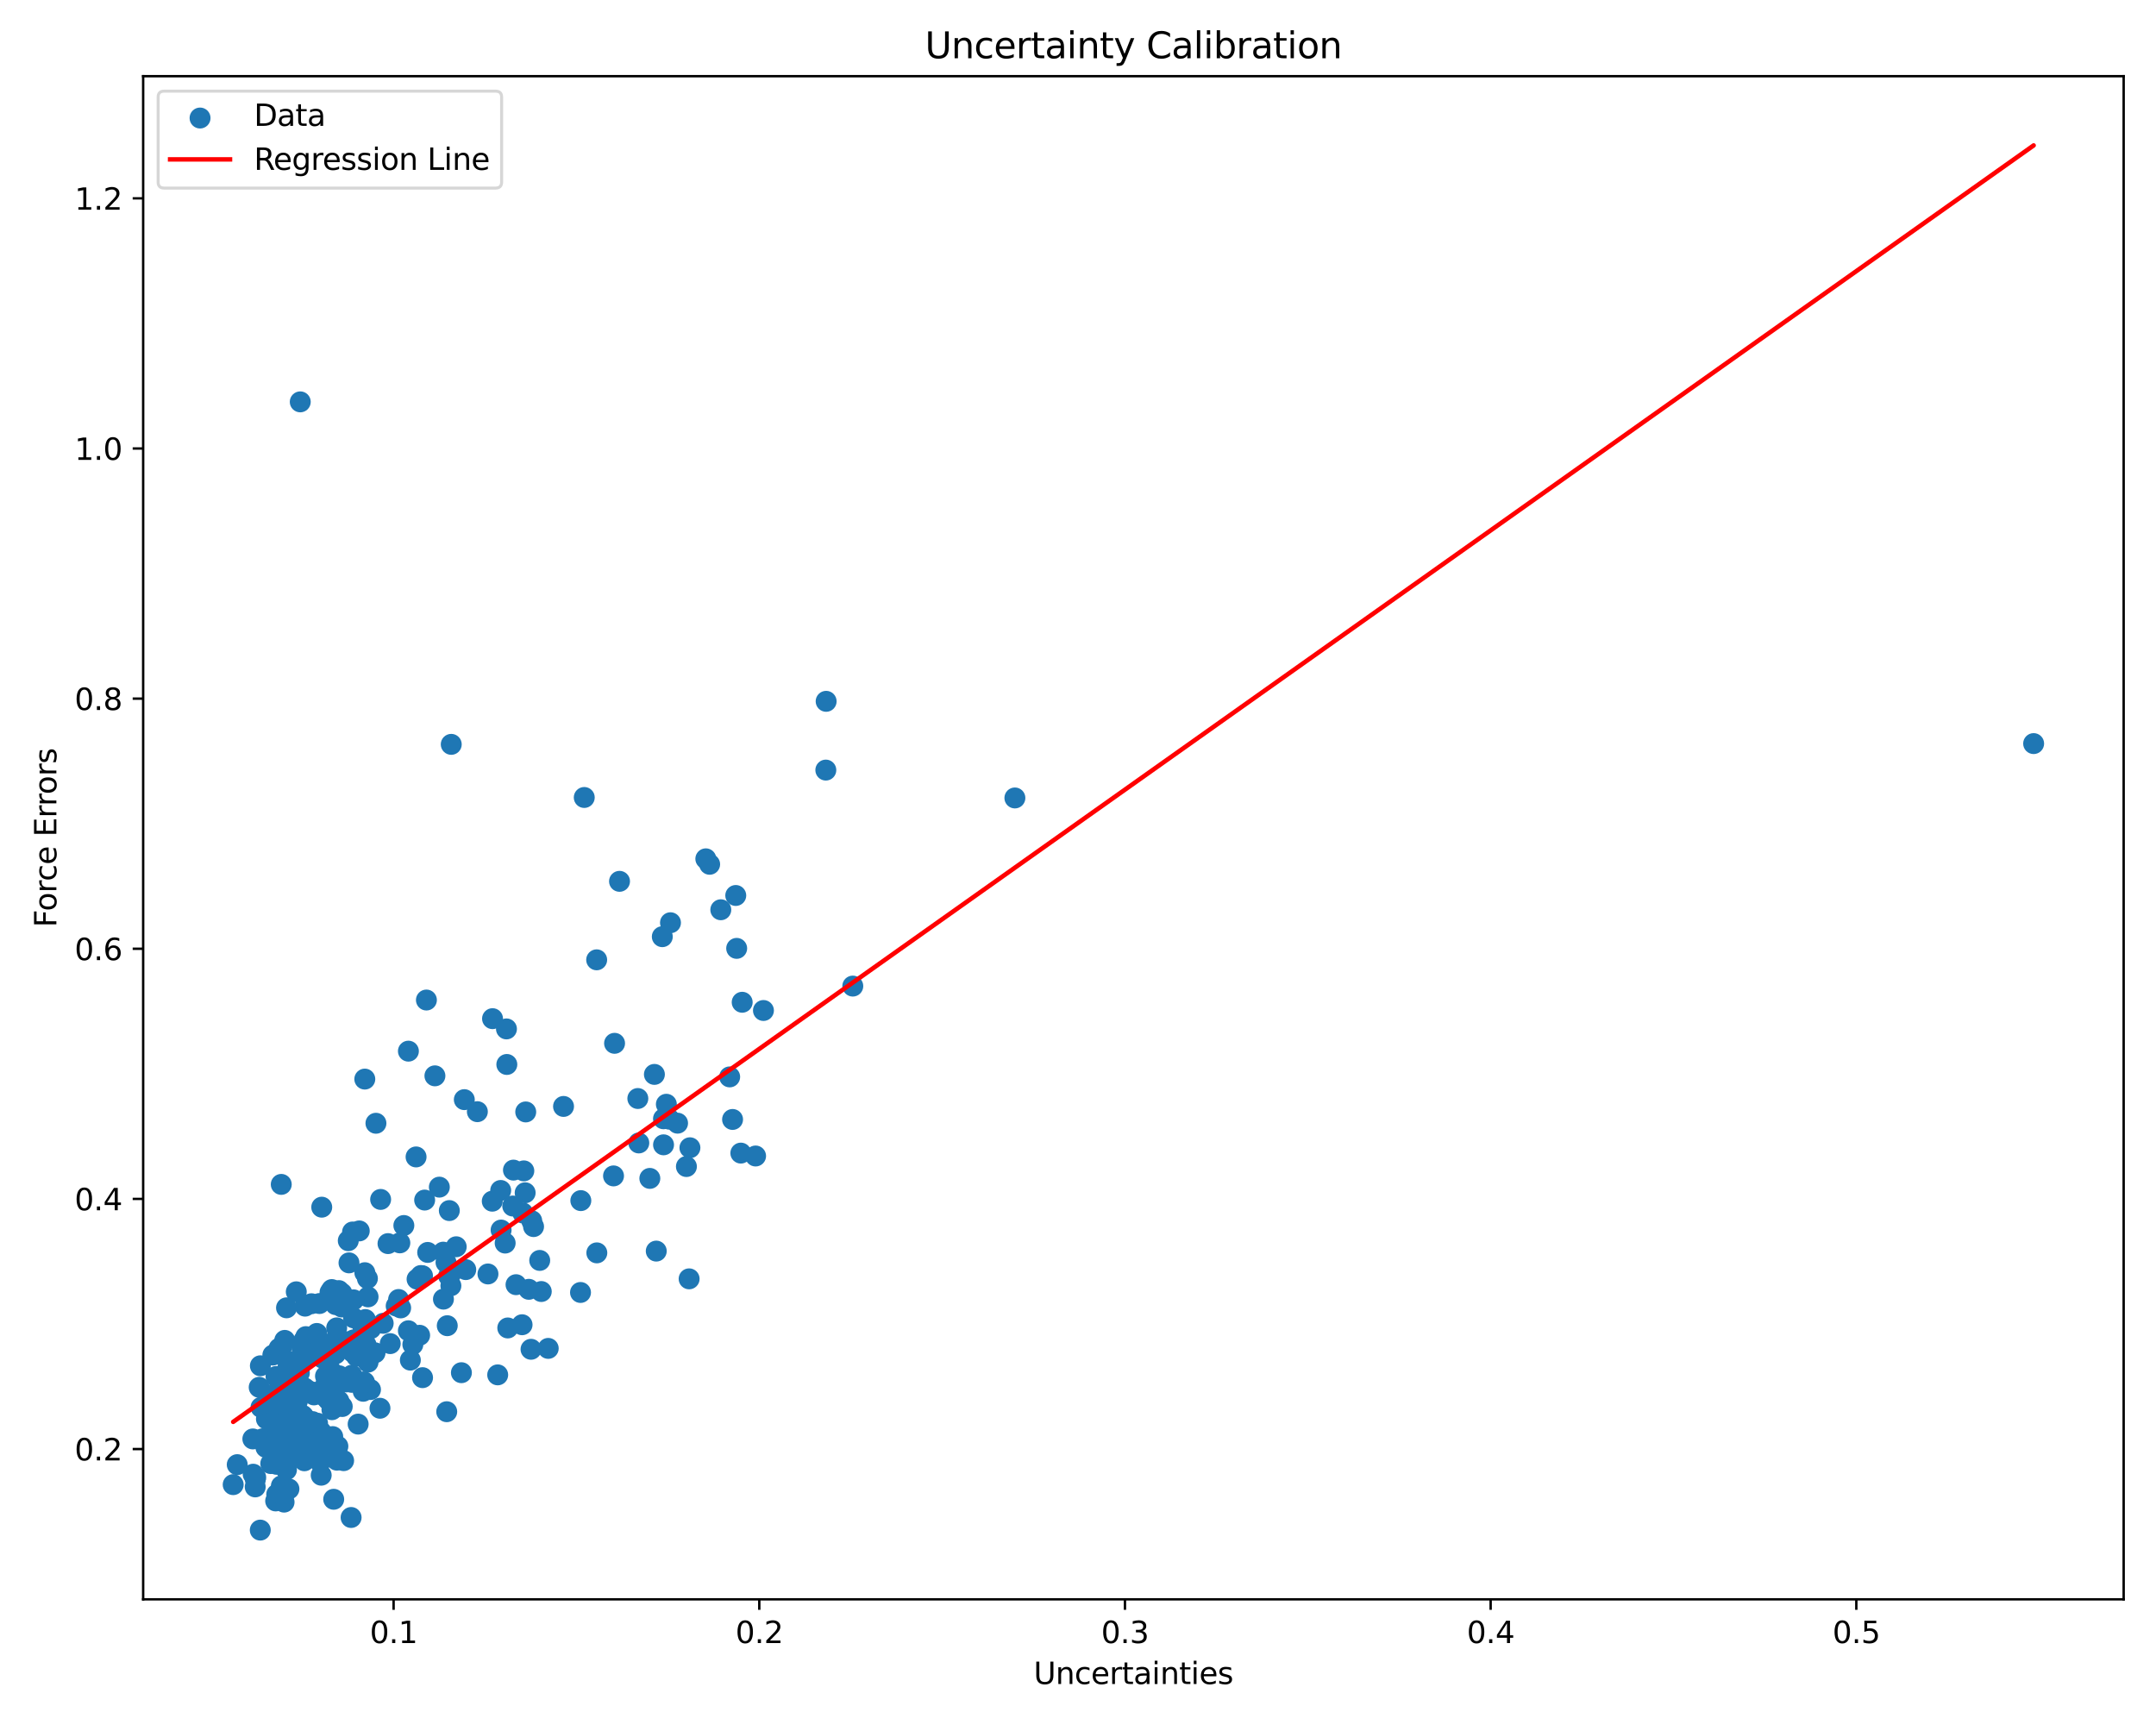 <?xml version="1.0" encoding="utf-8" standalone="no"?>
<!DOCTYPE svg PUBLIC "-//W3C//DTD SVG 1.1//EN"
  "http://www.w3.org/Graphics/SVG/1.1/DTD/svg11.dtd">
<svg xmlns:xlink="http://www.w3.org/1999/xlink" width="720pt" height="576pt" viewBox="0 0 720 576" xmlns="http://www.w3.org/2000/svg" version="1.1">
 <defs>
  <style type="text/css">*{stroke-linejoin: round; stroke-linecap: butt}</style>
 </defs>
 <g id="figure_1">
  <g id="patch_1">
   <path d="M 0 576 
L 720 576 
L 720 0 
L 0 0 
z
" style="fill: #ffffff"/>
  </g>
  <g id="axes_1">
   <g id="patch_2">
    <path d="M 47.81 534.04 
L 709.2 534.04 
L 709.2 25.44 
L 47.81 25.44 
z
" style="fill: #ffffff"/>
   </g>
   <g id="PathCollection_1">
    <defs>
     <path id="m3932e4101e" d="M 0 3 
C 0.796 3 1.559 2.684 2.121 2.121 
C 2.684 1.559 3 0.796 3 0 
C 3 -0.796 2.684 -1.559 2.121 -2.121 
C 1.559 -2.684 0.796 -3 0 -3 
C -0.796 -3 -1.559 -2.684 -2.121 -2.121 
C -2.684 -1.559 -3 -0.796 -3 0 
C -3 0.796 -2.684 1.559 -2.121 2.121 
C -1.559 2.684 -0.796 3 0 3 
z
" style="stroke: #1f77b4"/>
    </defs>
    <g clip-path="url(#pca72827edc)">
     <use xlink:href="#m3932e4101e" x="96.204" y="481.955" style="fill: #1f77b4; stroke: #1f77b4"/>
     <use xlink:href="#m3932e4101e" x="222.533" y="368.726" style="fill: #1f77b4; stroke: #1f77b4"/>
     <use xlink:href="#m3932e4101e" x="121.442" y="461.437" style="fill: #1f77b4; stroke: #1f77b4"/>
     <use xlink:href="#m3932e4101e" x="94.198" y="449.473" style="fill: #1f77b4; stroke: #1f77b4"/>
     <use xlink:href="#m3932e4101e" x="221.591" y="382.271" style="fill: #1f77b4; stroke: #1f77b4"/>
     <use xlink:href="#m3932e4101e" x="180.761" y="431.257" style="fill: #1f77b4; stroke: #1f77b4"/>
     <use xlink:href="#m3932e4101e" x="93.394" y="474.228" style="fill: #1f77b4; stroke: #1f77b4"/>
     <use xlink:href="#m3932e4101e" x="93.818" y="487.716" style="fill: #1f77b4; stroke: #1f77b4"/>
     <use xlink:href="#m3932e4101e" x="101.885" y="436.14" style="fill: #1f77b4; stroke: #1f77b4"/>
     <use xlink:href="#m3932e4101e" x="169.255" y="355.439" style="fill: #1f77b4; stroke: #1f77b4"/>
     <use xlink:href="#m3932e4101e" x="169.572" y="443.421" style="fill: #1f77b4; stroke: #1f77b4"/>
     <use xlink:href="#m3932e4101e" x="117.475" y="461.577" style="fill: #1f77b4; stroke: #1f77b4"/>
     <use xlink:href="#m3932e4101e" x="98.412" y="476.473" style="fill: #1f77b4; stroke: #1f77b4"/>
     <use xlink:href="#m3932e4101e" x="679.137" y="248.296" style="fill: #1f77b4; stroke: #1f77b4"/>
     <use xlink:href="#m3932e4101e" x="125.546" y="375.072" style="fill: #1f77b4; stroke: #1f77b4"/>
     <use xlink:href="#m3932e4101e" x="245.708" y="299.013" style="fill: #1f77b4; stroke: #1f77b4"/>
     <use xlink:href="#m3932e4101e" x="112.44" y="443.393" style="fill: #1f77b4; stroke: #1f77b4"/>
     <use xlink:href="#m3932e4101e" x="206.891" y="294.288" style="fill: #1f77b4; stroke: #1f77b4"/>
     <use xlink:href="#m3932e4101e" x="155.058" y="367.185" style="fill: #1f77b4; stroke: #1f77b4"/>
     <use xlink:href="#m3932e4101e" x="145.243" y="359.237" style="fill: #1f77b4; stroke: #1f77b4"/>
     <use xlink:href="#m3932e4101e" x="86.954" y="456.054" style="fill: #1f77b4; stroke: #1f77b4"/>
     <use xlink:href="#m3932e4101e" x="99.303" y="467.937" style="fill: #1f77b4; stroke: #1f77b4"/>
     <use xlink:href="#m3932e4101e" x="114.19" y="431.837" style="fill: #1f77b4; stroke: #1f77b4"/>
     <use xlink:href="#m3932e4101e" x="110.853" y="470.72" style="fill: #1f77b4; stroke: #1f77b4"/>
     <use xlink:href="#m3932e4101e" x="111.367" y="458.875" style="fill: #1f77b4; stroke: #1f77b4"/>
     <use xlink:href="#m3932e4101e" x="84.436" y="480.478" style="fill: #1f77b4; stroke: #1f77b4"/>
     <use xlink:href="#m3932e4101e" x="114.617" y="433.005" style="fill: #1f77b4; stroke: #1f77b4"/>
     <use xlink:href="#m3932e4101e" x="101.857" y="481.53" style="fill: #1f77b4; stroke: #1f77b4"/>
     <use xlink:href="#m3932e4101e" x="221.576" y="373.571" style="fill: #1f77b4; stroke: #1f77b4"/>
     <use xlink:href="#m3932e4101e" x="98.245" y="474.333" style="fill: #1f77b4; stroke: #1f77b4"/>
     <use xlink:href="#m3932e4101e" x="115.677" y="461.439" style="fill: #1f77b4; stroke: #1f77b4"/>
     <use xlink:href="#m3932e4101e" x="93.962" y="496.158" style="fill: #1f77b4; stroke: #1f77b4"/>
     <use xlink:href="#m3932e4101e" x="101.63" y="473.261" style="fill: #1f77b4; stroke: #1f77b4"/>
     <use xlink:href="#m3932e4101e" x="116.307" y="414.287" style="fill: #1f77b4; stroke: #1f77b4"/>
     <use xlink:href="#m3932e4101e" x="141.814" y="400.719" style="fill: #1f77b4; stroke: #1f77b4"/>
     <use xlink:href="#m3932e4101e" x="113.166" y="467.782" style="fill: #1f77b4; stroke: #1f77b4"/>
     <use xlink:href="#m3932e4101e" x="123.841" y="443.631" style="fill: #1f77b4; stroke: #1f77b4"/>
     <use xlink:href="#m3932e4101e" x="105.798" y="445.257" style="fill: #1f77b4; stroke: #1f77b4"/>
     <use xlink:href="#m3932e4101e" x="148.02" y="418.105" style="fill: #1f77b4; stroke: #1f77b4"/>
     <use xlink:href="#m3932e4101e" x="244.643" y="373.801" style="fill: #1f77b4; stroke: #1f77b4"/>
     <use xlink:href="#m3932e4101e" x="101.956" y="447.637" style="fill: #1f77b4; stroke: #1f77b4"/>
     <use xlink:href="#m3932e4101e" x="106.851" y="482.323" style="fill: #1f77b4; stroke: #1f77b4"/>
     <use xlink:href="#m3932e4101e" x="130.317" y="448.651" style="fill: #1f77b4; stroke: #1f77b4"/>
     <use xlink:href="#m3932e4101e" x="136.379" y="444.353" style="fill: #1f77b4; stroke: #1f77b4"/>
     <use xlink:href="#m3932e4101e" x="89.924" y="482.255" style="fill: #1f77b4; stroke: #1f77b4"/>
     <use xlink:href="#m3932e4101e" x="93.937" y="467.377" style="fill: #1f77b4; stroke: #1f77b4"/>
     <use xlink:href="#m3932e4101e" x="97.163" y="475.176" style="fill: #1f77b4; stroke: #1f77b4"/>
     <use xlink:href="#m3932e4101e" x="178.183" y="409.576" style="fill: #1f77b4; stroke: #1f77b4"/>
     <use xlink:href="#m3932e4101e" x="112.89" y="460.115" style="fill: #1f77b4; stroke: #1f77b4"/>
     <use xlink:href="#m3932e4101e" x="98.499" y="472.556" style="fill: #1f77b4; stroke: #1f77b4"/>
     <use xlink:href="#m3932e4101e" x="204.889" y="392.651" style="fill: #1f77b4; stroke: #1f77b4"/>
     <use xlink:href="#m3932e4101e" x="111.116" y="479.697" style="fill: #1f77b4; stroke: #1f77b4"/>
     <use xlink:href="#m3932e4101e" x="98.517" y="463.589" style="fill: #1f77b4; stroke: #1f77b4"/>
     <use xlink:href="#m3932e4101e" x="97.801" y="464.902" style="fill: #1f77b4; stroke: #1f77b4"/>
     <use xlink:href="#m3932e4101e" x="137.037" y="454.161" style="fill: #1f77b4; stroke: #1f77b4"/>
     <use xlink:href="#m3932e4101e" x="218.539" y="358.758" style="fill: #1f77b4; stroke: #1f77b4"/>
     <use xlink:href="#m3932e4101e" x="88.97" y="473.799" style="fill: #1f77b4; stroke: #1f77b4"/>
     <use xlink:href="#m3932e4101e" x="275.786" y="257.142" style="fill: #1f77b4; stroke: #1f77b4"/>
     <use xlink:href="#m3932e4101e" x="149.185" y="471.389" style="fill: #1f77b4; stroke: #1f77b4"/>
     <use xlink:href="#m3932e4101e" x="142.826" y="418.199" style="fill: #1f77b4; stroke: #1f77b4"/>
     <use xlink:href="#m3932e4101e" x="137.867" y="448.953" style="fill: #1f77b4; stroke: #1f77b4"/>
     <use xlink:href="#m3932e4101e" x="217.015" y="393.482" style="fill: #1f77b4; stroke: #1f77b4"/>
     <use xlink:href="#m3932e4101e" x="121.841" y="424.968" style="fill: #1f77b4; stroke: #1f77b4"/>
     <use xlink:href="#m3932e4101e" x="103.32" y="464.509" style="fill: #1f77b4; stroke: #1f77b4"/>
     <use xlink:href="#m3932e4101e" x="133.108" y="433.917" style="fill: #1f77b4; stroke: #1f77b4"/>
     <use xlink:href="#m3932e4101e" x="219.159" y="417.758" style="fill: #1f77b4; stroke: #1f77b4"/>
     <use xlink:href="#m3932e4101e" x="103.487" y="483.778" style="fill: #1f77b4; stroke: #1f77b4"/>
     <use xlink:href="#m3932e4101e" x="95.685" y="436.699" style="fill: #1f77b4; stroke: #1f77b4"/>
     <use xlink:href="#m3932e4101e" x="114.881" y="448.633" style="fill: #1f77b4; stroke: #1f77b4"/>
     <use xlink:href="#m3932e4101e" x="114.293" y="469.658" style="fill: #1f77b4; stroke: #1f77b4"/>
     <use xlink:href="#m3932e4101e" x="162.956" y="425.392" style="fill: #1f77b4; stroke: #1f77b4"/>
     <use xlink:href="#m3932e4101e" x="112.065" y="452.061" style="fill: #1f77b4; stroke: #1f77b4"/>
     <use xlink:href="#m3932e4101e" x="101.442" y="447.626" style="fill: #1f77b4; stroke: #1f77b4"/>
     <use xlink:href="#m3932e4101e" x="92.36" y="488.955" style="fill: #1f77b4; stroke: #1f77b4"/>
     <use xlink:href="#m3932e4101e" x="118.16" y="460.541" style="fill: #1f77b4; stroke: #1f77b4"/>
     <use xlink:href="#m3932e4101e" x="100.892" y="450.509" style="fill: #1f77b4; stroke: #1f77b4"/>
     <use xlink:href="#m3932e4101e" x="169.134" y="343.568" style="fill: #1f77b4; stroke: #1f77b4"/>
     <use xlink:href="#m3932e4101e" x="129.573" y="415.256" style="fill: #1f77b4; stroke: #1f77b4"/>
     <use xlink:href="#m3932e4101e" x="107.376" y="480.049" style="fill: #1f77b4; stroke: #1f77b4"/>
     <use xlink:href="#m3932e4101e" x="136.389" y="350.993" style="fill: #1f77b4; stroke: #1f77b4"/>
     <use xlink:href="#m3932e4101e" x="99.589" y="485.703" style="fill: #1f77b4; stroke: #1f77b4"/>
     <use xlink:href="#m3932e4101e" x="150.575" y="429.34" style="fill: #1f77b4; stroke: #1f77b4"/>
     <use xlink:href="#m3932e4101e" x="93.928" y="395.485" style="fill: #1f77b4; stroke: #1f77b4"/>
     <use xlink:href="#m3932e4101e" x="108.701" y="459.513" style="fill: #1f77b4; stroke: #1f77b4"/>
     <use xlink:href="#m3932e4101e" x="146.716" y="396.402" style="fill: #1f77b4; stroke: #1f77b4"/>
     <use xlink:href="#m3932e4101e" x="91.114" y="452.475" style="fill: #1f77b4; stroke: #1f77b4"/>
     <use xlink:href="#m3932e4101e" x="112.499" y="487.568" style="fill: #1f77b4; stroke: #1f77b4"/>
     <use xlink:href="#m3932e4101e" x="112.162" y="447.295" style="fill: #1f77b4; stroke: #1f77b4"/>
     <use xlink:href="#m3932e4101e" x="171.228" y="402.706" style="fill: #1f77b4; stroke: #1f77b4"/>
     <use xlink:href="#m3932e4101e" x="117.503" y="459.194" style="fill: #1f77b4; stroke: #1f77b4"/>
     <use xlink:href="#m3932e4101e" x="107.445" y="403.092" style="fill: #1f77b4; stroke: #1f77b4"/>
     <use xlink:href="#m3932e4101e" x="230.135" y="427.024" style="fill: #1f77b4; stroke: #1f77b4"/>
     <use xlink:href="#m3932e4101e" x="235.712" y="286.773" style="fill: #1f77b4; stroke: #1f77b4"/>
     <use xlink:href="#m3932e4101e" x="102.13" y="446.315" style="fill: #1f77b4; stroke: #1f77b4"/>
     <use xlink:href="#m3932e4101e" x="116.689" y="460.636" style="fill: #1f77b4; stroke: #1f77b4"/>
     <use xlink:href="#m3932e4101e" x="121.825" y="360.321" style="fill: #1f77b4; stroke: #1f77b4"/>
     <use xlink:href="#m3932e4101e" x="91.878" y="479.722" style="fill: #1f77b4; stroke: #1f77b4"/>
     <use xlink:href="#m3932e4101e" x="114.125" y="436.424" style="fill: #1f77b4; stroke: #1f77b4"/>
     <use xlink:href="#m3932e4101e" x="95.092" y="447.571" style="fill: #1f77b4; stroke: #1f77b4"/>
     <use xlink:href="#m3932e4101e" x="121.292" y="464.564" style="fill: #1f77b4; stroke: #1f77b4"/>
     <use xlink:href="#m3932e4101e" x="126.894" y="470.234" style="fill: #1f77b4; stroke: #1f77b4"/>
     <use xlink:href="#m3932e4101e" x="99.278" y="458.474" style="fill: #1f77b4; stroke: #1f77b4"/>
     <use xlink:href="#m3932e4101e" x="91.738" y="470.879" style="fill: #1f77b4; stroke: #1f77b4"/>
     <use xlink:href="#m3932e4101e" x="230.402" y="383.254" style="fill: #1f77b4; stroke: #1f77b4"/>
     <use xlink:href="#m3932e4101e" x="243.676" y="359.59" style="fill: #1f77b4; stroke: #1f77b4"/>
     <use xlink:href="#m3932e4101e" x="199.259" y="320.498" style="fill: #1f77b4; stroke: #1f77b4"/>
     <use xlink:href="#m3932e4101e" x="112.834" y="482.93" style="fill: #1f77b4; stroke: #1f77b4"/>
     <use xlink:href="#m3932e4101e" x="111.714" y="470.029" style="fill: #1f77b4; stroke: #1f77b4"/>
     <use xlink:href="#m3932e4101e" x="107.51" y="483.229" style="fill: #1f77b4; stroke: #1f77b4"/>
     <use xlink:href="#m3932e4101e" x="119.603" y="475.529" style="fill: #1f77b4; stroke: #1f77b4"/>
     <use xlink:href="#m3932e4101e" x="106.904" y="488.213" style="fill: #1f77b4; stroke: #1f77b4"/>
     <use xlink:href="#m3932e4101e" x="172.328" y="428.973" style="fill: #1f77b4; stroke: #1f77b4"/>
     <use xlink:href="#m3932e4101e" x="86.556" y="463.242" style="fill: #1f77b4; stroke: #1f77b4"/>
     <use xlink:href="#m3932e4101e" x="93.729" y="498.419" style="fill: #1f77b4; stroke: #1f77b4"/>
     <use xlink:href="#m3932e4101e" x="106.585" y="479.423" style="fill: #1f77b4; stroke: #1f77b4"/>
     <use xlink:href="#m3932e4101e" x="174.611" y="405.033" style="fill: #1f77b4; stroke: #1f77b4"/>
     <use xlink:href="#m3932e4101e" x="119.976" y="411.02" style="fill: #1f77b4; stroke: #1f77b4"/>
     <use xlink:href="#m3932e4101e" x="90.261" y="474.486" style="fill: #1f77b4; stroke: #1f77b4"/>
     <use xlink:href="#m3932e4101e" x="119.029" y="452.882" style="fill: #1f77b4; stroke: #1f77b4"/>
     <use xlink:href="#m3932e4101e" x="110.799" y="430.599" style="fill: #1f77b4; stroke: #1f77b4"/>
     <use xlink:href="#m3932e4101e" x="109.643" y="467.493" style="fill: #1f77b4; stroke: #1f77b4"/>
     <use xlink:href="#m3932e4101e" x="338.925" y="266.448" style="fill: #1f77b4; stroke: #1f77b4"/>
     <use xlink:href="#m3932e4101e" x="108.422" y="465.056" style="fill: #1f77b4; stroke: #1f77b4"/>
     <use xlink:href="#m3932e4101e" x="213.005" y="366.807" style="fill: #1f77b4; stroke: #1f77b4"/>
     <use xlink:href="#m3932e4101e" x="254.954" y="337.417" style="fill: #1f77b4; stroke: #1f77b4"/>
     <use xlink:href="#m3932e4101e" x="100.685" y="485.33" style="fill: #1f77b4; stroke: #1f77b4"/>
     <use xlink:href="#m3932e4101e" x="113.18" y="430.944" style="fill: #1f77b4; stroke: #1f77b4"/>
     <use xlink:href="#m3932e4101e" x="175.568" y="371.29" style="fill: #1f77b4; stroke: #1f77b4"/>
     <use xlink:href="#m3932e4101e" x="117.735" y="411.379" style="fill: #1f77b4; stroke: #1f77b4"/>
     <use xlink:href="#m3932e4101e" x="110.946" y="469.112" style="fill: #1f77b4; stroke: #1f77b4"/>
     <use xlink:href="#m3932e4101e" x="195.114" y="266.288" style="fill: #1f77b4; stroke: #1f77b4"/>
     <use xlink:href="#m3932e4101e" x="159.417" y="371.204" style="fill: #1f77b4; stroke: #1f77b4"/>
     <use xlink:href="#m3932e4101e" x="101.11" y="472.62" style="fill: #1f77b4; stroke: #1f77b4"/>
     <use xlink:href="#m3932e4101e" x="205.236" y="348.378" style="fill: #1f77b4; stroke: #1f77b4"/>
     <use xlink:href="#m3932e4101e" x="104.012" y="435.335" style="fill: #1f77b4; stroke: #1f77b4"/>
     <use xlink:href="#m3932e4101e" x="106.05" y="475.23" style="fill: #1f77b4; stroke: #1f77b4"/>
     <use xlink:href="#m3932e4101e" x="77.873" y="495.742" style="fill: #1f77b4; stroke: #1f77b4"/>
     <use xlink:href="#m3932e4101e" x="223.543" y="373.713" style="fill: #1f77b4; stroke: #1f77b4"/>
     <use xlink:href="#m3932e4101e" x="133.801" y="436.729" style="fill: #1f77b4; stroke: #1f77b4"/>
     <use xlink:href="#m3932e4101e" x="93.654" y="488.512" style="fill: #1f77b4; stroke: #1f77b4"/>
     <use xlink:href="#m3932e4101e" x="127.964" y="441.866" style="fill: #1f77b4; stroke: #1f77b4"/>
     <use xlink:href="#m3932e4101e" x="94.556" y="499.864" style="fill: #1f77b4; stroke: #1f77b4"/>
     <use xlink:href="#m3932e4101e" x="171.467" y="390.713" style="fill: #1f77b4; stroke: #1f77b4"/>
     <use xlink:href="#m3932e4101e" x="93.51" y="461.838" style="fill: #1f77b4; stroke: #1f77b4"/>
     <use xlink:href="#m3932e4101e" x="96.92" y="480.815" style="fill: #1f77b4; stroke: #1f77b4"/>
     <use xlink:href="#m3932e4101e" x="107.148" y="449.921" style="fill: #1f77b4; stroke: #1f77b4"/>
     <use xlink:href="#m3932e4101e" x="138.949" y="386.313" style="fill: #1f77b4; stroke: #1f77b4"/>
     <use xlink:href="#m3932e4101e" x="127.112" y="400.503" style="fill: #1f77b4; stroke: #1f77b4"/>
     <use xlink:href="#m3932e4101e" x="117.708" y="451.474" style="fill: #1f77b4; stroke: #1f77b4"/>
     <use xlink:href="#m3932e4101e" x="122.918" y="433.042" style="fill: #1f77b4; stroke: #1f77b4"/>
     <use xlink:href="#m3932e4101e" x="154.087" y="458.359" style="fill: #1f77b4; stroke: #1f77b4"/>
     <use xlink:href="#m3932e4101e" x="141.097" y="425.99" style="fill: #1f77b4; stroke: #1f77b4"/>
     <use xlink:href="#m3932e4101e" x="94.87" y="501.576" style="fill: #1f77b4; stroke: #1f77b4"/>
     <use xlink:href="#m3932e4101e" x="118.095" y="434.034" style="fill: #1f77b4; stroke: #1f77b4"/>
     <use xlink:href="#m3932e4101e" x="92.173" y="459.635" style="fill: #1f77b4; stroke: #1f77b4"/>
     <use xlink:href="#m3932e4101e" x="92.01" y="482.351" style="fill: #1f77b4; stroke: #1f77b4"/>
     <use xlink:href="#m3932e4101e" x="199.312" y="418.349" style="fill: #1f77b4; stroke: #1f77b4"/>
     <use xlink:href="#m3932e4101e" x="139.28" y="427.13" style="fill: #1f77b4; stroke: #1f77b4"/>
     <use xlink:href="#m3932e4101e" x="117.253" y="506.709" style="fill: #1f77b4; stroke: #1f77b4"/>
     <use xlink:href="#m3932e4101e" x="122.009" y="440.608" style="fill: #1f77b4; stroke: #1f77b4"/>
     <use xlink:href="#m3932e4101e" x="174.931" y="390.972" style="fill: #1f77b4; stroke: #1f77b4"/>
     <use xlink:href="#m3932e4101e" x="141.111" y="460.018" style="fill: #1f77b4; stroke: #1f77b4"/>
     <use xlink:href="#m3932e4101e" x="247.405" y="385.037" style="fill: #1f77b4; stroke: #1f77b4"/>
     <use xlink:href="#m3932e4101e" x="155.54" y="423.939" style="fill: #1f77b4; stroke: #1f77b4"/>
     <use xlink:href="#m3932e4101e" x="92.057" y="501.183" style="fill: #1f77b4; stroke: #1f77b4"/>
     <use xlink:href="#m3932e4101e" x="188.194" y="369.452" style="fill: #1f77b4; stroke: #1f77b4"/>
     <use xlink:href="#m3932e4101e" x="121.096" y="442.761" style="fill: #1f77b4; stroke: #1f77b4"/>
     <use xlink:href="#m3932e4101e" x="96.868" y="477.888" style="fill: #1f77b4; stroke: #1f77b4"/>
     <use xlink:href="#m3932e4101e" x="85.226" y="496.496" style="fill: #1f77b4; stroke: #1f77b4"/>
     <use xlink:href="#m3932e4101e" x="240.712" y="303.78" style="fill: #1f77b4; stroke: #1f77b4"/>
     <use xlink:href="#m3932e4101e" x="99.809" y="465.529" style="fill: #1f77b4; stroke: #1f77b4"/>
     <use xlink:href="#m3932e4101e" x="120.338" y="450.135" style="fill: #1f77b4; stroke: #1f77b4"/>
     <use xlink:href="#m3932e4101e" x="142.402" y="333.924" style="fill: #1f77b4; stroke: #1f77b4"/>
     <use xlink:href="#m3932e4101e" x="177.338" y="450.543" style="fill: #1f77b4; stroke: #1f77b4"/>
     <use xlink:href="#m3932e4101e" x="226.275" y="375.044" style="fill: #1f77b4; stroke: #1f77b4"/>
     <use xlink:href="#m3932e4101e" x="107.267" y="492.591" style="fill: #1f77b4; stroke: #1f77b4"/>
     <use xlink:href="#m3932e4101e" x="93.554" y="471.321" style="fill: #1f77b4; stroke: #1f77b4"/>
     <use xlink:href="#m3932e4101e" x="221.178" y="312.771" style="fill: #1f77b4; stroke: #1f77b4"/>
     <use xlink:href="#m3932e4101e" x="101.229" y="464.819" style="fill: #1f77b4; stroke: #1f77b4"/>
     <use xlink:href="#m3932e4101e" x="98.945" y="431.349" style="fill: #1f77b4; stroke: #1f77b4"/>
     <use xlink:href="#m3932e4101e" x="123.727" y="463.994" style="fill: #1f77b4; stroke: #1f77b4"/>
     <use xlink:href="#m3932e4101e" x="109.352" y="462.716" style="fill: #1f77b4; stroke: #1f77b4"/>
     <use xlink:href="#m3932e4101e" x="95.971" y="474.174" style="fill: #1f77b4; stroke: #1f77b4"/>
     <use xlink:href="#m3932e4101e" x="107.694" y="453.471" style="fill: #1f77b4; stroke: #1f77b4"/>
     <use xlink:href="#m3932e4101e" x="118.079" y="440.051" style="fill: #1f77b4; stroke: #1f77b4"/>
     <use xlink:href="#m3932e4101e" x="148.947" y="421.536" style="fill: #1f77b4; stroke: #1f77b4"/>
     <use xlink:href="#m3932e4101e" x="252.331" y="386.003" style="fill: #1f77b4; stroke: #1f77b4"/>
     <use xlink:href="#m3932e4101e" x="102.029" y="453.785" style="fill: #1f77b4; stroke: #1f77b4"/>
     <use xlink:href="#m3932e4101e" x="97.113" y="467.899" style="fill: #1f77b4; stroke: #1f77b4"/>
     <use xlink:href="#m3932e4101e" x="113.273" y="459.39" style="fill: #1f77b4; stroke: #1f77b4"/>
     <use xlink:href="#m3932e4101e" x="125.249" y="451.72" style="fill: #1f77b4; stroke: #1f77b4"/>
     <use xlink:href="#m3932e4101e" x="106.81" y="477.99" style="fill: #1f77b4; stroke: #1f77b4"/>
     <use xlink:href="#m3932e4101e" x="87.728" y="480.422" style="fill: #1f77b4; stroke: #1f77b4"/>
     <use xlink:href="#m3932e4101e" x="104.839" y="465.781" style="fill: #1f77b4; stroke: #1f77b4"/>
     <use xlink:href="#m3932e4101e" x="193.969" y="400.901" style="fill: #1f77b4; stroke: #1f77b4"/>
     <use xlink:href="#m3932e4101e" x="103.157" y="479.733" style="fill: #1f77b4; stroke: #1f77b4"/>
     <use xlink:href="#m3932e4101e" x="116.55" y="421.686" style="fill: #1f77b4; stroke: #1f77b4"/>
     <use xlink:href="#m3932e4101e" x="101.788" y="463.498" style="fill: #1f77b4; stroke: #1f77b4"/>
     <use xlink:href="#m3932e4101e" x="177.567" y="407.617" style="fill: #1f77b4; stroke: #1f77b4"/>
     <use xlink:href="#m3932e4101e" x="164.484" y="340.145" style="fill: #1f77b4; stroke: #1f77b4"/>
     <use xlink:href="#m3932e4101e" x="183.083" y="450.247" style="fill: #1f77b4; stroke: #1f77b4"/>
     <use xlink:href="#m3932e4101e" x="152.352" y="416.31" style="fill: #1f77b4; stroke: #1f77b4"/>
     <use xlink:href="#m3932e4101e" x="92.632" y="471.03" style="fill: #1f77b4; stroke: #1f77b4"/>
     <use xlink:href="#m3932e4101e" x="93.766" y="477.163" style="fill: #1f77b4; stroke: #1f77b4"/>
     <use xlink:href="#m3932e4101e" x="93.596" y="465.945" style="fill: #1f77b4; stroke: #1f77b4"/>
     <use xlink:href="#m3932e4101e" x="150.662" y="425.153" style="fill: #1f77b4; stroke: #1f77b4"/>
     <use xlink:href="#m3932e4101e" x="93.724" y="479.5" style="fill: #1f77b4; stroke: #1f77b4"/>
     <use xlink:href="#m3932e4101e" x="167.345" y="410.73" style="fill: #1f77b4; stroke: #1f77b4"/>
     <use xlink:href="#m3932e4101e" x="174.347" y="442.347" style="fill: #1f77b4; stroke: #1f77b4"/>
     <use xlink:href="#m3932e4101e" x="97.377" y="456.313" style="fill: #1f77b4; stroke: #1f77b4"/>
     <use xlink:href="#m3932e4101e" x="111.579" y="465.714" style="fill: #1f77b4; stroke: #1f77b4"/>
     <use xlink:href="#m3932e4101e" x="91.343" y="475.484" style="fill: #1f77b4; stroke: #1f77b4"/>
     <use xlink:href="#m3932e4101e" x="132.309" y="436.094" style="fill: #1f77b4; stroke: #1f77b4"/>
     <use xlink:href="#m3932e4101e" x="99.795" y="485.027" style="fill: #1f77b4; stroke: #1f77b4"/>
     <use xlink:href="#m3932e4101e" x="95.667" y="490.781" style="fill: #1f77b4; stroke: #1f77b4"/>
     <use xlink:href="#m3932e4101e" x="114.754" y="487.728" style="fill: #1f77b4; stroke: #1f77b4"/>
     <use xlink:href="#m3932e4101e" x="85.266" y="494.007" style="fill: #1f77b4; stroke: #1f77b4"/>
     <use xlink:href="#m3932e4101e" x="112.085" y="435.628" style="fill: #1f77b4; stroke: #1f77b4"/>
     <use xlink:href="#m3932e4101e" x="122.254" y="449.079" style="fill: #1f77b4; stroke: #1f77b4"/>
     <use xlink:href="#m3932e4101e" x="91.068" y="479.683" style="fill: #1f77b4; stroke: #1f77b4"/>
     <use xlink:href="#m3932e4101e" x="110.209" y="431.528" style="fill: #1f77b4; stroke: #1f77b4"/>
     <use xlink:href="#m3932e4101e" x="213.33" y="381.645" style="fill: #1f77b4; stroke: #1f77b4"/>
     <use xlink:href="#m3932e4101e" x="175.378" y="398.283" style="fill: #1f77b4; stroke: #1f77b4"/>
     <use xlink:href="#m3932e4101e" x="115.954" y="448.038" style="fill: #1f77b4; stroke: #1f77b4"/>
     <use xlink:href="#m3932e4101e" x="115.133" y="436.164" style="fill: #1f77b4; stroke: #1f77b4"/>
     <use xlink:href="#m3932e4101e" x="148.088" y="433.797" style="fill: #1f77b4; stroke: #1f77b4"/>
     <use xlink:href="#m3932e4101e" x="105.931" y="476.232" style="fill: #1f77b4; stroke: #1f77b4"/>
     <use xlink:href="#m3932e4101e" x="168.7" y="415.077" style="fill: #1f77b4; stroke: #1f77b4"/>
     <use xlink:href="#m3932e4101e" x="122.918" y="454.837" style="fill: #1f77b4; stroke: #1f77b4"/>
     <use xlink:href="#m3932e4101e" x="105.637" y="465.408" style="fill: #1f77b4; stroke: #1f77b4"/>
     <use xlink:href="#m3932e4101e" x="246.015" y="316.674" style="fill: #1f77b4; stroke: #1f77b4"/>
     <use xlink:href="#m3932e4101e" x="118.146" y="447.383" style="fill: #1f77b4; stroke: #1f77b4"/>
     <use xlink:href="#m3932e4101e" x="85.394" y="493.301" style="fill: #1f77b4; stroke: #1f77b4"/>
     <use xlink:href="#m3932e4101e" x="140.549" y="425.913" style="fill: #1f77b4; stroke: #1f77b4"/>
     <use xlink:href="#m3932e4101e" x="149.365" y="442.669" style="fill: #1f77b4; stroke: #1f77b4"/>
     <use xlink:href="#m3932e4101e" x="105.548" y="464.913" style="fill: #1f77b4; stroke: #1f77b4"/>
     <use xlink:href="#m3932e4101e" x="149.811" y="426.055" style="fill: #1f77b4; stroke: #1f77b4"/>
     <use xlink:href="#m3932e4101e" x="101.568" y="476.86" style="fill: #1f77b4; stroke: #1f77b4"/>
     <use xlink:href="#m3932e4101e" x="92.408" y="498.989" style="fill: #1f77b4; stroke: #1f77b4"/>
     <use xlink:href="#m3932e4101e" x="86.92" y="510.922" style="fill: #1f77b4; stroke: #1f77b4"/>
     <use xlink:href="#m3932e4101e" x="223.91" y="308.114" style="fill: #1f77b4; stroke: #1f77b4"/>
     <use xlink:href="#m3932e4101e" x="104.616" y="484.576" style="fill: #1f77b4; stroke: #1f77b4"/>
     <use xlink:href="#m3932e4101e" x="108.496" y="462.957" style="fill: #1f77b4; stroke: #1f77b4"/>
     <use xlink:href="#m3932e4101e" x="150.696" y="248.55" style="fill: #1f77b4; stroke: #1f77b4"/>
     <use xlink:href="#m3932e4101e" x="92.877" y="451.781" style="fill: #1f77b4; stroke: #1f77b4"/>
     <use xlink:href="#m3932e4101e" x="89.378" y="465.742" style="fill: #1f77b4; stroke: #1f77b4"/>
     <use xlink:href="#m3932e4101e" x="107.282" y="478.147" style="fill: #1f77b4; stroke: #1f77b4"/>
     <use xlink:href="#m3932e4101e" x="236.987" y="288.596" style="fill: #1f77b4; stroke: #1f77b4"/>
     <use xlink:href="#m3932e4101e" x="96.069" y="454.472" style="fill: #1f77b4; stroke: #1f77b4"/>
     <use xlink:href="#m3932e4101e" x="106.685" y="435.265" style="fill: #1f77b4; stroke: #1f77b4"/>
     <use xlink:href="#m3932e4101e" x="95.798" y="457.637" style="fill: #1f77b4; stroke: #1f77b4"/>
     <use xlink:href="#m3932e4101e" x="90.418" y="488.707" style="fill: #1f77b4; stroke: #1f77b4"/>
     <use xlink:href="#m3932e4101e" x="150.05" y="404.228" style="fill: #1f77b4; stroke: #1f77b4"/>
     <use xlink:href="#m3932e4101e" x="167.206" y="397.513" style="fill: #1f77b4; stroke: #1f77b4"/>
     <use xlink:href="#m3932e4101e" x="121.738" y="461.568" style="fill: #1f77b4; stroke: #1f77b4"/>
     <use xlink:href="#m3932e4101e" x="79.225" y="489.065" style="fill: #1f77b4; stroke: #1f77b4"/>
     <use xlink:href="#m3932e4101e" x="111.439" y="500.627" style="fill: #1f77b4; stroke: #1f77b4"/>
     <use xlink:href="#m3932e4101e" x="229.23" y="389.524" style="fill: #1f77b4; stroke: #1f77b4"/>
     <use xlink:href="#m3932e4101e" x="96.493" y="497.18" style="fill: #1f77b4; stroke: #1f77b4"/>
     <use xlink:href="#m3932e4101e" x="166.206" y="459.084" style="fill: #1f77b4; stroke: #1f77b4"/>
     <use xlink:href="#m3932e4101e" x="164.394" y="401.092" style="fill: #1f77b4; stroke: #1f77b4"/>
     <use xlink:href="#m3932e4101e" x="99.974" y="458.444" style="fill: #1f77b4; stroke: #1f77b4"/>
     <use xlink:href="#m3932e4101e" x="87.167" y="469.929" style="fill: #1f77b4; stroke: #1f77b4"/>
     <use xlink:href="#m3932e4101e" x="104.389" y="474.693" style="fill: #1f77b4; stroke: #1f77b4"/>
     <use xlink:href="#m3932e4101e" x="93.195" y="450.227" style="fill: #1f77b4; stroke: #1f77b4"/>
     <use xlink:href="#m3932e4101e" x="122.7" y="426.91" style="fill: #1f77b4; stroke: #1f77b4"/>
     <use xlink:href="#m3932e4101e" x="100.272" y="134.188" style="fill: #1f77b4; stroke: #1f77b4"/>
     <use xlink:href="#m3932e4101e" x="247.853" y="334.669" style="fill: #1f77b4; stroke: #1f77b4"/>
     <use xlink:href="#m3932e4101e" x="176.603" y="430.517" style="fill: #1f77b4; stroke: #1f77b4"/>
     <use xlink:href="#m3932e4101e" x="193.862" y="431.572" style="fill: #1f77b4; stroke: #1f77b4"/>
     <use xlink:href="#m3932e4101e" x="110.216" y="457.215" style="fill: #1f77b4; stroke: #1f77b4"/>
     <use xlink:href="#m3932e4101e" x="134.866" y="409.213" style="fill: #1f77b4; stroke: #1f77b4"/>
     <use xlink:href="#m3932e4101e" x="275.892" y="234.182" style="fill: #1f77b4; stroke: #1f77b4"/>
     <use xlink:href="#m3932e4101e" x="84.545" y="492.256" style="fill: #1f77b4; stroke: #1f77b4"/>
     <use xlink:href="#m3932e4101e" x="140.14" y="445.864" style="fill: #1f77b4; stroke: #1f77b4"/>
     <use xlink:href="#m3932e4101e" x="88.809" y="483.316" style="fill: #1f77b4; stroke: #1f77b4"/>
     <use xlink:href="#m3932e4101e" x="101.641" y="487.773" style="fill: #1f77b4; stroke: #1f77b4"/>
     <use xlink:href="#m3932e4101e" x="284.792" y="329.269" style="fill: #1f77b4; stroke: #1f77b4"/>
     <use xlink:href="#m3932e4101e" x="180.239" y="420.872" style="fill: #1f77b4; stroke: #1f77b4"/>
     <use xlink:href="#m3932e4101e" x="108.623" y="466.424" style="fill: #1f77b4; stroke: #1f77b4"/>
     <use xlink:href="#m3932e4101e" x="133.53" y="415.009" style="fill: #1f77b4; stroke: #1f77b4"/>
     <use xlink:href="#m3932e4101e" x="121.335" y="451.035" style="fill: #1f77b4; stroke: #1f77b4"/>
    </g>
   </g>
   <g id="matplotlib.axis_1">
    <g id="xtick_1">
     <g id="line2d_1">
      <defs>
       <path id="m9369e6c3d7" d="M 0 0 
L 0 3.5 
" style="stroke: #000000; stroke-width: 0.8"/>
      </defs>
      <g>
       <use xlink:href="#m9369e6c3d7" x="131.444" y="534.04" style="stroke: #000000; stroke-width: 0.8"/>
      </g>
     </g>
     <g id="text_1">
      <!-- 0.1 -->
      <g transform="translate(123.493 548.638) scale(0.1 -0.1)">
       <defs>
        <path id="DejaVuSans-30" d="M 2034 4250 
Q 1547 4250 1301 3770 
Q 1056 3291 1056 2328 
Q 1056 1369 1301 889 
Q 1547 409 2034 409 
Q 2525 409 2770 889 
Q 3016 1369 3016 2328 
Q 3016 3291 2770 3770 
Q 2525 4250 2034 4250 
z
M 2034 4750 
Q 2819 4750 3233 4129 
Q 3647 3509 3647 2328 
Q 3647 1150 3233 529 
Q 2819 -91 2034 -91 
Q 1250 -91 836 529 
Q 422 1150 422 2328 
Q 422 3509 836 4129 
Q 1250 4750 2034 4750 
z
" transform="scale(0.016)"/>
        <path id="DejaVuSans-2e" d="M 684 794 
L 1344 794 
L 1344 0 
L 684 0 
L 684 794 
z
" transform="scale(0.016)"/>
        <path id="DejaVuSans-31" d="M 794 531 
L 1825 531 
L 1825 4091 
L 703 3866 
L 703 4441 
L 1819 4666 
L 2450 4666 
L 2450 531 
L 3481 531 
L 3481 0 
L 794 0 
L 794 531 
z
" transform="scale(0.016)"/>
       </defs>
       <use xlink:href="#DejaVuSans-30"/>
       <use xlink:href="#DejaVuSans-2e" x="63.623"/>
       <use xlink:href="#DejaVuSans-31" x="95.41"/>
      </g>
     </g>
    </g>
    <g id="xtick_2">
     <g id="line2d_2">
      <g>
       <use xlink:href="#m9369e6c3d7" x="253.564" y="534.04" style="stroke: #000000; stroke-width: 0.8"/>
      </g>
     </g>
     <g id="text_2">
      <!-- 0.2 -->
      <g transform="translate(245.612 548.638) scale(0.1 -0.1)">
       <defs>
        <path id="DejaVuSans-32" d="M 1228 531 
L 3431 531 
L 3431 0 
L 469 0 
L 469 531 
Q 828 903 1448 1529 
Q 2069 2156 2228 2338 
Q 2531 2678 2651 2914 
Q 2772 3150 2772 3378 
Q 2772 3750 2511 3984 
Q 2250 4219 1831 4219 
Q 1534 4219 1204 4116 
Q 875 4013 500 3803 
L 500 4441 
Q 881 4594 1212 4672 
Q 1544 4750 1819 4750 
Q 2544 4750 2975 4387 
Q 3406 4025 3406 3419 
Q 3406 3131 3298 2873 
Q 3191 2616 2906 2266 
Q 2828 2175 2409 1742 
Q 1991 1309 1228 531 
z
" transform="scale(0.016)"/>
       </defs>
       <use xlink:href="#DejaVuSans-30"/>
       <use xlink:href="#DejaVuSans-2e" x="63.623"/>
       <use xlink:href="#DejaVuSans-32" x="95.41"/>
      </g>
     </g>
    </g>
    <g id="xtick_3">
     <g id="line2d_3">
      <g>
       <use xlink:href="#m9369e6c3d7" x="375.683" y="534.04" style="stroke: #000000; stroke-width: 0.8"/>
      </g>
     </g>
     <g id="text_3">
      <!-- 0.3 -->
      <g transform="translate(367.732 548.638) scale(0.1 -0.1)">
       <defs>
        <path id="DejaVuSans-33" d="M 2597 2516 
Q 3050 2419 3304 2112 
Q 3559 1806 3559 1356 
Q 3559 666 3084 287 
Q 2609 -91 1734 -91 
Q 1441 -91 1130 -33 
Q 819 25 488 141 
L 488 750 
Q 750 597 1062 519 
Q 1375 441 1716 441 
Q 2309 441 2620 675 
Q 2931 909 2931 1356 
Q 2931 1769 2642 2001 
Q 2353 2234 1838 2234 
L 1294 2234 
L 1294 2753 
L 1863 2753 
Q 2328 2753 2575 2939 
Q 2822 3125 2822 3475 
Q 2822 3834 2567 4026 
Q 2313 4219 1838 4219 
Q 1578 4219 1281 4162 
Q 984 4106 628 3988 
L 628 4550 
Q 988 4650 1302 4700 
Q 1616 4750 1894 4750 
Q 2613 4750 3031 4423 
Q 3450 4097 3450 3541 
Q 3450 3153 3228 2886 
Q 3006 2619 2597 2516 
z
" transform="scale(0.016)"/>
       </defs>
       <use xlink:href="#DejaVuSans-30"/>
       <use xlink:href="#DejaVuSans-2e" x="63.623"/>
       <use xlink:href="#DejaVuSans-33" x="95.41"/>
      </g>
     </g>
    </g>
    <g id="xtick_4">
     <g id="line2d_4">
      <g>
       <use xlink:href="#m9369e6c3d7" x="497.803" y="534.04" style="stroke: #000000; stroke-width: 0.8"/>
      </g>
     </g>
     <g id="text_4">
      <!-- 0.4 -->
      <g transform="translate(489.851 548.638) scale(0.1 -0.1)">
       <defs>
        <path id="DejaVuSans-34" d="M 2419 4116 
L 825 1625 
L 2419 1625 
L 2419 4116 
z
M 2253 4666 
L 3047 4666 
L 3047 1625 
L 3713 1625 
L 3713 1100 
L 3047 1100 
L 3047 0 
L 2419 0 
L 2419 1100 
L 313 1100 
L 313 1709 
L 2253 4666 
z
" transform="scale(0.016)"/>
       </defs>
       <use xlink:href="#DejaVuSans-30"/>
       <use xlink:href="#DejaVuSans-2e" x="63.623"/>
       <use xlink:href="#DejaVuSans-34" x="95.41"/>
      </g>
     </g>
    </g>
    <g id="xtick_5">
     <g id="line2d_5">
      <g>
       <use xlink:href="#m9369e6c3d7" x="619.922" y="534.04" style="stroke: #000000; stroke-width: 0.8"/>
      </g>
     </g>
     <g id="text_5">
      <!-- 0.5 -->
      <g transform="translate(611.971 548.638) scale(0.1 -0.1)">
       <defs>
        <path id="DejaVuSans-35" d="M 691 4666 
L 3169 4666 
L 3169 4134 
L 1269 4134 
L 1269 2991 
Q 1406 3038 1543 3061 
Q 1681 3084 1819 3084 
Q 2600 3084 3056 2656 
Q 3513 2228 3513 1497 
Q 3513 744 3044 326 
Q 2575 -91 1722 -91 
Q 1428 -91 1123 -41 
Q 819 9 494 109 
L 494 744 
Q 775 591 1075 516 
Q 1375 441 1709 441 
Q 2250 441 2565 725 
Q 2881 1009 2881 1497 
Q 2881 1984 2565 2268 
Q 2250 2553 1709 2553 
Q 1456 2553 1204 2497 
Q 953 2441 691 2322 
L 691 4666 
z
" transform="scale(0.016)"/>
       </defs>
       <use xlink:href="#DejaVuSans-30"/>
       <use xlink:href="#DejaVuSans-2e" x="63.623"/>
       <use xlink:href="#DejaVuSans-35" x="95.41"/>
      </g>
     </g>
    </g>
    <g id="text_6">
     <!-- Uncertainties -->
     <g transform="translate(345.183 562.317) scale(0.1 -0.1)">
      <defs>
       <path id="DejaVuSans-55" d="M 556 4666 
L 1191 4666 
L 1191 1831 
Q 1191 1081 1462 751 
Q 1734 422 2344 422 
Q 2950 422 3222 751 
Q 3494 1081 3494 1831 
L 3494 4666 
L 4128 4666 
L 4128 1753 
Q 4128 841 3676 375 
Q 3225 -91 2344 -91 
Q 1459 -91 1007 375 
Q 556 841 556 1753 
L 556 4666 
z
" transform="scale(0.016)"/>
       <path id="DejaVuSans-6e" d="M 3513 2113 
L 3513 0 
L 2938 0 
L 2938 2094 
Q 2938 2591 2744 2837 
Q 2550 3084 2163 3084 
Q 1697 3084 1428 2787 
Q 1159 2491 1159 1978 
L 1159 0 
L 581 0 
L 581 3500 
L 1159 3500 
L 1159 2956 
Q 1366 3272 1645 3428 
Q 1925 3584 2291 3584 
Q 2894 3584 3203 3211 
Q 3513 2838 3513 2113 
z
" transform="scale(0.016)"/>
       <path id="DejaVuSans-63" d="M 3122 3366 
L 3122 2828 
Q 2878 2963 2633 3030 
Q 2388 3097 2138 3097 
Q 1578 3097 1268 2742 
Q 959 2388 959 1747 
Q 959 1106 1268 751 
Q 1578 397 2138 397 
Q 2388 397 2633 464 
Q 2878 531 3122 666 
L 3122 134 
Q 2881 22 2623 -34 
Q 2366 -91 2075 -91 
Q 1284 -91 818 406 
Q 353 903 353 1747 
Q 353 2603 823 3093 
Q 1294 3584 2113 3584 
Q 2378 3584 2631 3529 
Q 2884 3475 3122 3366 
z
" transform="scale(0.016)"/>
       <path id="DejaVuSans-65" d="M 3597 1894 
L 3597 1613 
L 953 1613 
Q 991 1019 1311 708 
Q 1631 397 2203 397 
Q 2534 397 2845 478 
Q 3156 559 3463 722 
L 3463 178 
Q 3153 47 2828 -22 
Q 2503 -91 2169 -91 
Q 1331 -91 842 396 
Q 353 884 353 1716 
Q 353 2575 817 3079 
Q 1281 3584 2069 3584 
Q 2775 3584 3186 3129 
Q 3597 2675 3597 1894 
z
M 3022 2063 
Q 3016 2534 2758 2815 
Q 2500 3097 2075 3097 
Q 1594 3097 1305 2825 
Q 1016 2553 972 2059 
L 3022 2063 
z
" transform="scale(0.016)"/>
       <path id="DejaVuSans-72" d="M 2631 2963 
Q 2534 3019 2420 3045 
Q 2306 3072 2169 3072 
Q 1681 3072 1420 2755 
Q 1159 2438 1159 1844 
L 1159 0 
L 581 0 
L 581 3500 
L 1159 3500 
L 1159 2956 
Q 1341 3275 1631 3429 
Q 1922 3584 2338 3584 
Q 2397 3584 2469 3576 
Q 2541 3569 2628 3553 
L 2631 2963 
z
" transform="scale(0.016)"/>
       <path id="DejaVuSans-74" d="M 1172 4494 
L 1172 3500 
L 2356 3500 
L 2356 3053 
L 1172 3053 
L 1172 1153 
Q 1172 725 1289 603 
Q 1406 481 1766 481 
L 2356 481 
L 2356 0 
L 1766 0 
Q 1100 0 847 248 
Q 594 497 594 1153 
L 594 3053 
L 172 3053 
L 172 3500 
L 594 3500 
L 594 4494 
L 1172 4494 
z
" transform="scale(0.016)"/>
       <path id="DejaVuSans-61" d="M 2194 1759 
Q 1497 1759 1228 1600 
Q 959 1441 959 1056 
Q 959 750 1161 570 
Q 1363 391 1709 391 
Q 2188 391 2477 730 
Q 2766 1069 2766 1631 
L 2766 1759 
L 2194 1759 
z
M 3341 1997 
L 3341 0 
L 2766 0 
L 2766 531 
Q 2569 213 2275 61 
Q 1981 -91 1556 -91 
Q 1019 -91 701 211 
Q 384 513 384 1019 
Q 384 1609 779 1909 
Q 1175 2209 1959 2209 
L 2766 2209 
L 2766 2266 
Q 2766 2663 2505 2880 
Q 2244 3097 1772 3097 
Q 1472 3097 1187 3025 
Q 903 2953 641 2809 
L 641 3341 
Q 956 3463 1253 3523 
Q 1550 3584 1831 3584 
Q 2591 3584 2966 3190 
Q 3341 2797 3341 1997 
z
" transform="scale(0.016)"/>
       <path id="DejaVuSans-69" d="M 603 3500 
L 1178 3500 
L 1178 0 
L 603 0 
L 603 3500 
z
M 603 4863 
L 1178 4863 
L 1178 4134 
L 603 4134 
L 603 4863 
z
" transform="scale(0.016)"/>
       <path id="DejaVuSans-73" d="M 2834 3397 
L 2834 2853 
Q 2591 2978 2328 3040 
Q 2066 3103 1784 3103 
Q 1356 3103 1142 2972 
Q 928 2841 928 2578 
Q 928 2378 1081 2264 
Q 1234 2150 1697 2047 
L 1894 2003 
Q 2506 1872 2764 1633 
Q 3022 1394 3022 966 
Q 3022 478 2636 193 
Q 2250 -91 1575 -91 
Q 1294 -91 989 -36 
Q 684 19 347 128 
L 347 722 
Q 666 556 975 473 
Q 1284 391 1588 391 
Q 1994 391 2212 530 
Q 2431 669 2431 922 
Q 2431 1156 2273 1281 
Q 2116 1406 1581 1522 
L 1381 1569 
Q 847 1681 609 1914 
Q 372 2147 372 2553 
Q 372 3047 722 3315 
Q 1072 3584 1716 3584 
Q 2034 3584 2315 3537 
Q 2597 3491 2834 3397 
z
" transform="scale(0.016)"/>
      </defs>
      <use xlink:href="#DejaVuSans-55"/>
      <use xlink:href="#DejaVuSans-6e" x="73.193"/>
      <use xlink:href="#DejaVuSans-63" x="136.572"/>
      <use xlink:href="#DejaVuSans-65" x="191.553"/>
      <use xlink:href="#DejaVuSans-72" x="253.076"/>
      <use xlink:href="#DejaVuSans-74" x="294.189"/>
      <use xlink:href="#DejaVuSans-61" x="333.398"/>
      <use xlink:href="#DejaVuSans-69" x="394.678"/>
      <use xlink:href="#DejaVuSans-6e" x="422.461"/>
      <use xlink:href="#DejaVuSans-74" x="485.84"/>
      <use xlink:href="#DejaVuSans-69" x="525.049"/>
      <use xlink:href="#DejaVuSans-65" x="552.832"/>
      <use xlink:href="#DejaVuSans-73" x="614.355"/>
     </g>
    </g>
   </g>
   <g id="matplotlib.axis_2">
    <g id="ytick_1">
     <g id="line2d_6">
      <defs>
       <path id="m0fc4856899" d="M 0 0 
L -3.5 0 
" style="stroke: #000000; stroke-width: 0.8"/>
      </defs>
      <g>
       <use xlink:href="#m0fc4856899" x="47.81" y="483.852" style="stroke: #000000; stroke-width: 0.8"/>
      </g>
     </g>
     <g id="text_7">
      <!-- 0.2 -->
      <g transform="translate(24.907 487.651) scale(0.1 -0.1)">
       <use xlink:href="#DejaVuSans-30"/>
       <use xlink:href="#DejaVuSans-2e" x="63.623"/>
       <use xlink:href="#DejaVuSans-32" x="95.41"/>
      </g>
     </g>
    </g>
    <g id="ytick_2">
     <g id="line2d_7">
      <g>
       <use xlink:href="#m0fc4856899" x="47.81" y="400.328" style="stroke: #000000; stroke-width: 0.8"/>
      </g>
     </g>
     <g id="text_8">
      <!-- 0.4 -->
      <g transform="translate(24.907 404.127) scale(0.1 -0.1)">
       <use xlink:href="#DejaVuSans-30"/>
       <use xlink:href="#DejaVuSans-2e" x="63.623"/>
       <use xlink:href="#DejaVuSans-34" x="95.41"/>
      </g>
     </g>
    </g>
    <g id="ytick_3">
     <g id="line2d_8">
      <g>
       <use xlink:href="#m0fc4856899" x="47.81" y="316.804" style="stroke: #000000; stroke-width: 0.8"/>
      </g>
     </g>
     <g id="text_9">
      <!-- 0.6 -->
      <g transform="translate(24.907 320.603) scale(0.1 -0.1)">
       <defs>
        <path id="DejaVuSans-36" d="M 2113 2584 
Q 1688 2584 1439 2293 
Q 1191 2003 1191 1497 
Q 1191 994 1439 701 
Q 1688 409 2113 409 
Q 2538 409 2786 701 
Q 3034 994 3034 1497 
Q 3034 2003 2786 2293 
Q 2538 2584 2113 2584 
z
M 3366 4563 
L 3366 3988 
Q 3128 4100 2886 4159 
Q 2644 4219 2406 4219 
Q 1781 4219 1451 3797 
Q 1122 3375 1075 2522 
Q 1259 2794 1537 2939 
Q 1816 3084 2150 3084 
Q 2853 3084 3261 2657 
Q 3669 2231 3669 1497 
Q 3669 778 3244 343 
Q 2819 -91 2113 -91 
Q 1303 -91 875 529 
Q 447 1150 447 2328 
Q 447 3434 972 4092 
Q 1497 4750 2381 4750 
Q 2619 4750 2861 4703 
Q 3103 4656 3366 4563 
z
" transform="scale(0.016)"/>
       </defs>
       <use xlink:href="#DejaVuSans-30"/>
       <use xlink:href="#DejaVuSans-2e" x="63.623"/>
       <use xlink:href="#DejaVuSans-36" x="95.41"/>
      </g>
     </g>
    </g>
    <g id="ytick_4">
     <g id="line2d_9">
      <g>
       <use xlink:href="#m0fc4856899" x="47.81" y="233.279" style="stroke: #000000; stroke-width: 0.8"/>
      </g>
     </g>
     <g id="text_10">
      <!-- 0.8 -->
      <g transform="translate(24.907 237.079) scale(0.1 -0.1)">
       <defs>
        <path id="DejaVuSans-38" d="M 2034 2216 
Q 1584 2216 1326 1975 
Q 1069 1734 1069 1313 
Q 1069 891 1326 650 
Q 1584 409 2034 409 
Q 2484 409 2743 651 
Q 3003 894 3003 1313 
Q 3003 1734 2745 1975 
Q 2488 2216 2034 2216 
z
M 1403 2484 
Q 997 2584 770 2862 
Q 544 3141 544 3541 
Q 544 4100 942 4425 
Q 1341 4750 2034 4750 
Q 2731 4750 3128 4425 
Q 3525 4100 3525 3541 
Q 3525 3141 3298 2862 
Q 3072 2584 2669 2484 
Q 3125 2378 3379 2068 
Q 3634 1759 3634 1313 
Q 3634 634 3220 271 
Q 2806 -91 2034 -91 
Q 1263 -91 848 271 
Q 434 634 434 1313 
Q 434 1759 690 2068 
Q 947 2378 1403 2484 
z
M 1172 3481 
Q 1172 3119 1398 2916 
Q 1625 2713 2034 2713 
Q 2441 2713 2670 2916 
Q 2900 3119 2900 3481 
Q 2900 3844 2670 4047 
Q 2441 4250 2034 4250 
Q 1625 4250 1398 4047 
Q 1172 3844 1172 3481 
z
" transform="scale(0.016)"/>
       </defs>
       <use xlink:href="#DejaVuSans-30"/>
       <use xlink:href="#DejaVuSans-2e" x="63.623"/>
       <use xlink:href="#DejaVuSans-38" x="95.41"/>
      </g>
     </g>
    </g>
    <g id="ytick_5">
     <g id="line2d_10">
      <g>
       <use xlink:href="#m0fc4856899" x="47.81" y="149.755" style="stroke: #000000; stroke-width: 0.8"/>
      </g>
     </g>
     <g id="text_11">
      <!-- 1.0 -->
      <g transform="translate(24.907 153.555) scale(0.1 -0.1)">
       <use xlink:href="#DejaVuSans-31"/>
       <use xlink:href="#DejaVuSans-2e" x="63.623"/>
       <use xlink:href="#DejaVuSans-30" x="95.41"/>
      </g>
     </g>
    </g>
    <g id="ytick_6">
     <g id="line2d_11">
      <g>
       <use xlink:href="#m0fc4856899" x="47.81" y="66.231" style="stroke: #000000; stroke-width: 0.8"/>
      </g>
     </g>
     <g id="text_12">
      <!-- 1.2 -->
      <g transform="translate(24.907 70.031) scale(0.1 -0.1)">
       <use xlink:href="#DejaVuSans-31"/>
       <use xlink:href="#DejaVuSans-2e" x="63.623"/>
       <use xlink:href="#DejaVuSans-32" x="95.41"/>
      </g>
     </g>
    </g>
    <g id="text_13">
     <!-- Force Errors -->
     <g transform="translate(18.827 309.642) rotate(-90) scale(0.1 -0.1)">
      <defs>
       <path id="DejaVuSans-46" d="M 628 4666 
L 3309 4666 
L 3309 4134 
L 1259 4134 
L 1259 2759 
L 3109 2759 
L 3109 2228 
L 1259 2228 
L 1259 0 
L 628 0 
L 628 4666 
z
" transform="scale(0.016)"/>
       <path id="DejaVuSans-6f" d="M 1959 3097 
Q 1497 3097 1228 2736 
Q 959 2375 959 1747 
Q 959 1119 1226 758 
Q 1494 397 1959 397 
Q 2419 397 2687 759 
Q 2956 1122 2956 1747 
Q 2956 2369 2687 2733 
Q 2419 3097 1959 3097 
z
M 1959 3584 
Q 2709 3584 3137 3096 
Q 3566 2609 3566 1747 
Q 3566 888 3137 398 
Q 2709 -91 1959 -91 
Q 1206 -91 779 398 
Q 353 888 353 1747 
Q 353 2609 779 3096 
Q 1206 3584 1959 3584 
z
" transform="scale(0.016)"/>
       <path id="DejaVuSans-20" transform="scale(0.016)"/>
       <path id="DejaVuSans-45" d="M 628 4666 
L 3578 4666 
L 3578 4134 
L 1259 4134 
L 1259 2753 
L 3481 2753 
L 3481 2222 
L 1259 2222 
L 1259 531 
L 3634 531 
L 3634 0 
L 628 0 
L 628 4666 
z
" transform="scale(0.016)"/>
      </defs>
      <use xlink:href="#DejaVuSans-46"/>
      <use xlink:href="#DejaVuSans-6f" x="53.895"/>
      <use xlink:href="#DejaVuSans-72" x="115.076"/>
      <use xlink:href="#DejaVuSans-63" x="153.939"/>
      <use xlink:href="#DejaVuSans-65" x="208.92"/>
      <use xlink:href="#DejaVuSans-20" x="270.443"/>
      <use xlink:href="#DejaVuSans-45" x="302.23"/>
      <use xlink:href="#DejaVuSans-72" x="365.414"/>
      <use xlink:href="#DejaVuSans-72" x="404.777"/>
      <use xlink:href="#DejaVuSans-6f" x="443.641"/>
      <use xlink:href="#DejaVuSans-72" x="504.822"/>
      <use xlink:href="#DejaVuSans-73" x="545.936"/>
     </g>
    </g>
   </g>
   <g id="line2d_12">
    <path d="M 96.204 461.79 
L 679.137 48.558 
L 77.873 474.784 
L 121.335 443.975 
" clip-path="url(#pca72827edc)" style="fill: none; stroke: #ff0000; stroke-width: 1.5; stroke-linecap: square"/>
   </g>
   <g id="patch_3">
    <path d="M 47.81 534.04 
L 47.81 25.44 
" style="fill: none; stroke: #000000; stroke-width: 0.8; stroke-linejoin: miter; stroke-linecap: square"/>
   </g>
   <g id="patch_4">
    <path d="M 709.2 534.04 
L 709.2 25.44 
" style="fill: none; stroke: #000000; stroke-width: 0.8; stroke-linejoin: miter; stroke-linecap: square"/>
   </g>
   <g id="patch_5">
    <path d="M 47.81 534.04 
L 709.2 534.04 
" style="fill: none; stroke: #000000; stroke-width: 0.8; stroke-linejoin: miter; stroke-linecap: square"/>
   </g>
   <g id="patch_6">
    <path d="M 47.81 25.44 
L 709.2 25.44 
" style="fill: none; stroke: #000000; stroke-width: 0.8; stroke-linejoin: miter; stroke-linecap: square"/>
   </g>
   <g id="text_14">
    <!-- Uncertainty Calibration -->
    <g transform="translate(308.899 19.44) scale(0.12 -0.12)">
     <defs>
      <path id="DejaVuSans-79" d="M 2059 -325 
Q 1816 -950 1584 -1140 
Q 1353 -1331 966 -1331 
L 506 -1331 
L 506 -850 
L 844 -850 
Q 1081 -850 1212 -737 
Q 1344 -625 1503 -206 
L 1606 56 
L 191 3500 
L 800 3500 
L 1894 763 
L 2988 3500 
L 3597 3500 
L 2059 -325 
z
" transform="scale(0.016)"/>
      <path id="DejaVuSans-43" d="M 4122 4306 
L 4122 3641 
Q 3803 3938 3442 4084 
Q 3081 4231 2675 4231 
Q 1875 4231 1450 3742 
Q 1025 3253 1025 2328 
Q 1025 1406 1450 917 
Q 1875 428 2675 428 
Q 3081 428 3442 575 
Q 3803 722 4122 1019 
L 4122 359 
Q 3791 134 3420 21 
Q 3050 -91 2638 -91 
Q 1578 -91 968 557 
Q 359 1206 359 2328 
Q 359 3453 968 4101 
Q 1578 4750 2638 4750 
Q 3056 4750 3426 4639 
Q 3797 4528 4122 4306 
z
" transform="scale(0.016)"/>
      <path id="DejaVuSans-6c" d="M 603 4863 
L 1178 4863 
L 1178 0 
L 603 0 
L 603 4863 
z
" transform="scale(0.016)"/>
      <path id="DejaVuSans-62" d="M 3116 1747 
Q 3116 2381 2855 2742 
Q 2594 3103 2138 3103 
Q 1681 3103 1420 2742 
Q 1159 2381 1159 1747 
Q 1159 1113 1420 752 
Q 1681 391 2138 391 
Q 2594 391 2855 752 
Q 3116 1113 3116 1747 
z
M 1159 2969 
Q 1341 3281 1617 3432 
Q 1894 3584 2278 3584 
Q 2916 3584 3314 3078 
Q 3713 2572 3713 1747 
Q 3713 922 3314 415 
Q 2916 -91 2278 -91 
Q 1894 -91 1617 61 
Q 1341 213 1159 525 
L 1159 0 
L 581 0 
L 581 4863 
L 1159 4863 
L 1159 2969 
z
" transform="scale(0.016)"/>
     </defs>
     <use xlink:href="#DejaVuSans-55"/>
     <use xlink:href="#DejaVuSans-6e" x="73.193"/>
     <use xlink:href="#DejaVuSans-63" x="136.572"/>
     <use xlink:href="#DejaVuSans-65" x="191.553"/>
     <use xlink:href="#DejaVuSans-72" x="253.076"/>
     <use xlink:href="#DejaVuSans-74" x="294.189"/>
     <use xlink:href="#DejaVuSans-61" x="333.398"/>
     <use xlink:href="#DejaVuSans-69" x="394.678"/>
     <use xlink:href="#DejaVuSans-6e" x="422.461"/>
     <use xlink:href="#DejaVuSans-74" x="485.84"/>
     <use xlink:href="#DejaVuSans-79" x="525.049"/>
     <use xlink:href="#DejaVuSans-20" x="584.229"/>
     <use xlink:href="#DejaVuSans-43" x="616.016"/>
     <use xlink:href="#DejaVuSans-61" x="685.84"/>
     <use xlink:href="#DejaVuSans-6c" x="747.119"/>
     <use xlink:href="#DejaVuSans-69" x="774.902"/>
     <use xlink:href="#DejaVuSans-62" x="802.686"/>
     <use xlink:href="#DejaVuSans-72" x="866.162"/>
     <use xlink:href="#DejaVuSans-61" x="907.275"/>
     <use xlink:href="#DejaVuSans-74" x="968.555"/>
     <use xlink:href="#DejaVuSans-69" x="1007.764"/>
     <use xlink:href="#DejaVuSans-6f" x="1035.547"/>
     <use xlink:href="#DejaVuSans-6e" x="1096.729"/>
    </g>
   </g>
   <g id="legend_1">
    <g id="patch_7">
     <path d="M 54.81 62.796 
L 165.521 62.796 
Q 167.521 62.796 167.521 60.796 
L 167.521 32.44 
Q 167.521 30.44 165.521 30.44 
L 54.81 30.44 
Q 52.81 30.44 52.81 32.44 
L 52.81 60.796 
Q 52.81 62.796 54.81 62.796 
z
" style="fill: #ffffff; opacity: 0.8; stroke: #cccccc; stroke-linejoin: miter"/>
    </g>
    <g id="PathCollection_2">
     <g>
      <use xlink:href="#m3932e4101e" x="66.81" y="39.413" style="fill: #1f77b4; stroke: #1f77b4"/>
     </g>
    </g>
    <g id="text_15">
     <!-- Data -->
     <g transform="translate(84.81 42.038) scale(0.1 -0.1)">
      <defs>
       <path id="DejaVuSans-44" d="M 1259 4147 
L 1259 519 
L 2022 519 
Q 2988 519 3436 956 
Q 3884 1394 3884 2338 
Q 3884 3275 3436 3711 
Q 2988 4147 2022 4147 
L 1259 4147 
z
M 628 4666 
L 1925 4666 
Q 3281 4666 3915 4102 
Q 4550 3538 4550 2338 
Q 4550 1131 3912 565 
Q 3275 0 1925 0 
L 628 0 
L 628 4666 
z
" transform="scale(0.016)"/>
      </defs>
      <use xlink:href="#DejaVuSans-44"/>
      <use xlink:href="#DejaVuSans-61" x="77.002"/>
      <use xlink:href="#DejaVuSans-74" x="138.281"/>
      <use xlink:href="#DejaVuSans-61" x="177.49"/>
     </g>
    </g>
    <g id="line2d_13">
     <path d="M 56.81 53.217 
L 66.81 53.217 
L 76.81 53.217 
" style="fill: none; stroke: #ff0000; stroke-width: 1.5; stroke-linecap: square"/>
    </g>
    <g id="text_16">
     <!-- Regression Line -->
     <g transform="translate(84.81 56.717) scale(0.1 -0.1)">
      <defs>
       <path id="DejaVuSans-52" d="M 2841 2188 
Q 3044 2119 3236 1894 
Q 3428 1669 3622 1275 
L 4263 0 
L 3584 0 
L 2988 1197 
Q 2756 1666 2539 1819 
Q 2322 1972 1947 1972 
L 1259 1972 
L 1259 0 
L 628 0 
L 628 4666 
L 2053 4666 
Q 2853 4666 3247 4331 
Q 3641 3997 3641 3322 
Q 3641 2881 3436 2590 
Q 3231 2300 2841 2188 
z
M 1259 4147 
L 1259 2491 
L 2053 2491 
Q 2509 2491 2742 2702 
Q 2975 2913 2975 3322 
Q 2975 3731 2742 3939 
Q 2509 4147 2053 4147 
L 1259 4147 
z
" transform="scale(0.016)"/>
       <path id="DejaVuSans-67" d="M 2906 1791 
Q 2906 2416 2648 2759 
Q 2391 3103 1925 3103 
Q 1463 3103 1205 2759 
Q 947 2416 947 1791 
Q 947 1169 1205 825 
Q 1463 481 1925 481 
Q 2391 481 2648 825 
Q 2906 1169 2906 1791 
z
M 3481 434 
Q 3481 -459 3084 -895 
Q 2688 -1331 1869 -1331 
Q 1566 -1331 1297 -1286 
Q 1028 -1241 775 -1147 
L 775 -588 
Q 1028 -725 1275 -790 
Q 1522 -856 1778 -856 
Q 2344 -856 2625 -561 
Q 2906 -266 2906 331 
L 2906 616 
Q 2728 306 2450 153 
Q 2172 0 1784 0 
Q 1141 0 747 490 
Q 353 981 353 1791 
Q 353 2603 747 3093 
Q 1141 3584 1784 3584 
Q 2172 3584 2450 3431 
Q 2728 3278 2906 2969 
L 2906 3500 
L 3481 3500 
L 3481 434 
z
" transform="scale(0.016)"/>
       <path id="DejaVuSans-4c" d="M 628 4666 
L 1259 4666 
L 1259 531 
L 3531 531 
L 3531 0 
L 628 0 
L 628 4666 
z
" transform="scale(0.016)"/>
      </defs>
      <use xlink:href="#DejaVuSans-52"/>
      <use xlink:href="#DejaVuSans-65" x="64.982"/>
      <use xlink:href="#DejaVuSans-67" x="126.506"/>
      <use xlink:href="#DejaVuSans-72" x="189.982"/>
      <use xlink:href="#DejaVuSans-65" x="228.846"/>
      <use xlink:href="#DejaVuSans-73" x="290.369"/>
      <use xlink:href="#DejaVuSans-73" x="342.469"/>
      <use xlink:href="#DejaVuSans-69" x="394.568"/>
      <use xlink:href="#DejaVuSans-6f" x="422.352"/>
      <use xlink:href="#DejaVuSans-6e" x="483.533"/>
      <use xlink:href="#DejaVuSans-20" x="546.912"/>
      <use xlink:href="#DejaVuSans-4c" x="578.699"/>
      <use xlink:href="#DejaVuSans-69" x="634.412"/>
      <use xlink:href="#DejaVuSans-6e" x="662.195"/>
      <use xlink:href="#DejaVuSans-65" x="725.574"/>
     </g>
    </g>
   </g>
  </g>
 </g>
 <defs>
  <clipPath id="pca72827edc">
   <rect x="47.81" y="25.44" width="661.39" height="508.6"/>
  </clipPath>
 </defs>
</svg>
